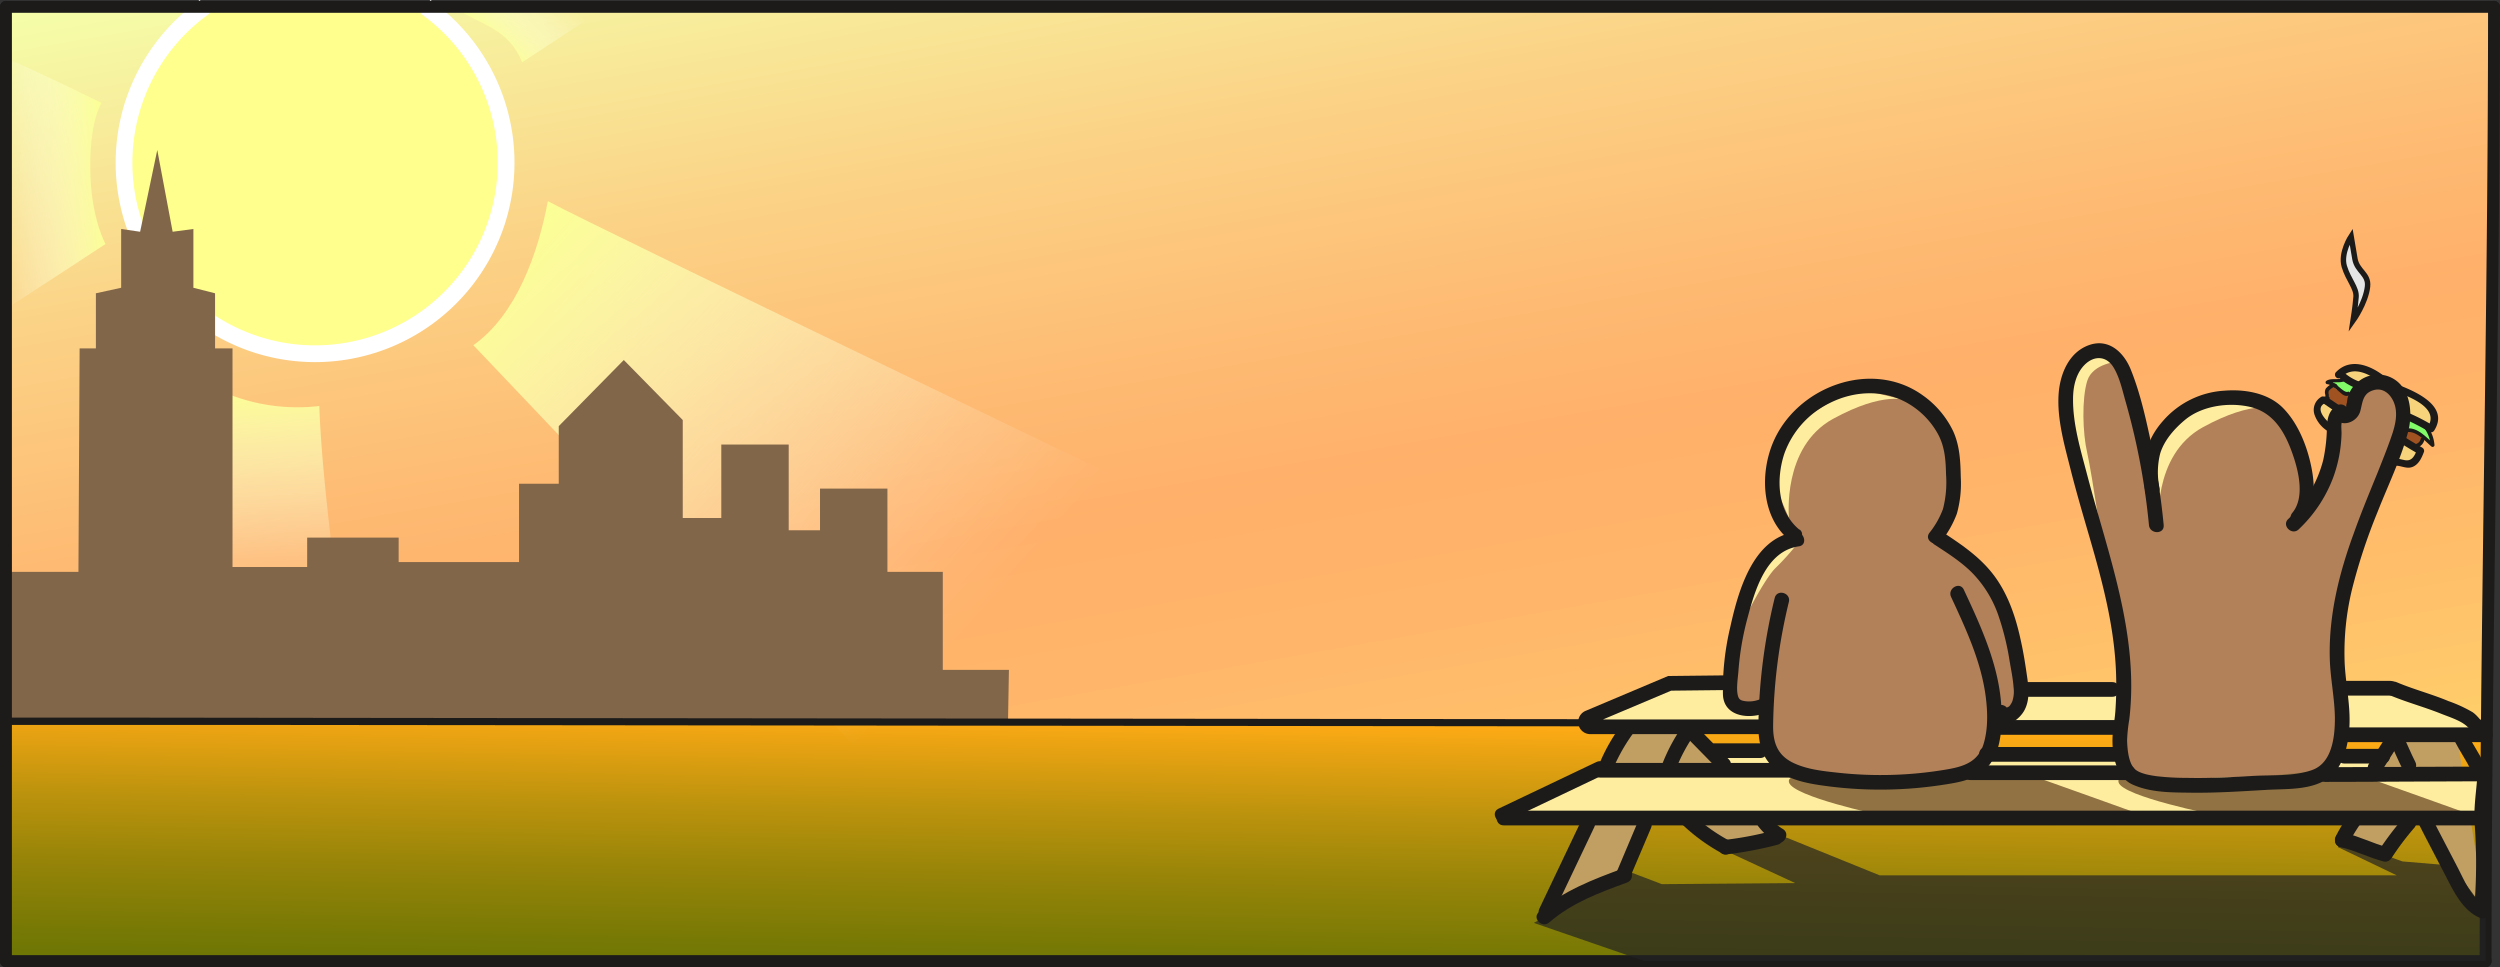 <svg xmlns="http://www.w3.org/2000/svg" xmlns:xlink="http://www.w3.org/1999/xlink" viewBox="0 0 680.48 263.26"><rect x="0" y="0" width="680.48" height="263.26" fill="#333333" stroke="none"/><defs><style>.a{fill:url(#a);}.b{fill:url(#b);}.c{fill:url(#c);}.d{fill:url(#d);}.e{fill:url(#e);}.f{fill:url(#f);}.g{fill:#ffff8d;stroke:#fff;stroke-width:4.56px;}.g,.s,.t{stroke-miterlimit:10;}.h{fill:#826649;}.i{fill:#1c1b1a;}.j{fill:#f7d47c;}.k{fill:#ffed9f;}.l{fill:#c19f63;}.m{fill:#232323;opacity:0.7;}.n{fill:#b28159;}.o{fill:#917343;}.p{fill:#e5e5e5;}.q{fill:#a05320;}.r{fill:#81fc68;}.s,.t{fill:none;stroke:#1c1b1a;}.s{stroke-width:4px;}.t{stroke-width:1.48px;}</style><linearGradient id="a" x1="308.07" y1="-52.17" x2="372.33" y2="312.27" gradientUnits="userSpaceOnUse"><stop offset="0" stop-color="#f5ffaa"/><stop offset="0.01" stop-color="#f5fda8"/><stop offset="0.23" stop-color="#fbd387"/><stop offset="0.41" stop-color="#feba72"/><stop offset="0.51" stop-color="#ffb06a"/><stop offset="0.63" stop-color="#ffb66a"/><stop offset="0.78" stop-color="#ffc66a"/><stop offset="0.95" stop-color="#ffe16a"/><stop offset="1" stop-color="#ffea6a"/></linearGradient><linearGradient id="b" x1="337.73" y1="308.2" x2="339.86" y2="183.79" gradientUnits="userSpaceOnUse"><stop offset="0" stop-color="#4f6a00"/><stop offset="0.12" stop-color="#536c01"/><stop offset="0.26" stop-color="#617102"/><stop offset="0.4" stop-color="#777905"/><stop offset="0.55" stop-color="#968408"/><stop offset="0.7" stop-color="#bd930d"/><stop offset="0.85" stop-color="#eda413"/><stop offset="0.9" stop-color="#ffab15"/></linearGradient><linearGradient id="c" x1="277.93" y1="533.63" x2="277.93" y2="609.83" gradientTransform="translate(-164.13 46.2) rotate(-2.55)" gradientUnits="userSpaceOnUse"><stop offset="0" stop-color="#fbff94"/><stop offset="0.23" stop-color="#fcffb8" stop-opacity="0.66"/><stop offset="0.44" stop-color="#fdffd7" stop-opacity="0.38"/><stop offset="0.61" stop-color="#feffec" stop-opacity="0.17"/><stop offset="0.74" stop-color="#fffffa" stop-opacity="0.05"/><stop offset="0.81" stop-color="#fff" stop-opacity="0"/></linearGradient><linearGradient id="d" x1="362.68" y1="444.36" x2="382.64" y2="424.4" xlink:href="#c"/><linearGradient id="e" x1="375.99" y1="486.72" x2="518.02" y2="628.76" xlink:href="#c"/><linearGradient id="f" x1="255.09" y1="476.03" x2="226.61" y2="476.03" gradientTransform="translate(-164.13 46.2) rotate(-2.55)" gradientUnits="userSpaceOnUse"><stop offset="0" stop-color="#fbff94"/><stop offset="1" stop-color="#fff" stop-opacity="0"/></linearGradient></defs><title>sunset</title><polygon class="a" points="676.54 258.63 1.62 258.63 1.62 1.87 678.86 1.87 676.54 258.63"/><rect class="b" x="1.62" y="196.33" width="674.92" height="66"/><path class="c" d="M177.62,641.36c0.42,1.48-6.54-44.46-7.32-69.18a51.13,51.13,0,0,1-29.56-5.42L102.89,625Z" transform="translate(-83.38 -461.67)"/><path class="d" d="M206.61,463.54c8.41,5.26,15.12,5.92,18.91,15.09,7.45-4.93,14.92-9.81,22.92-15.09" transform="translate(-83.38 -461.67)"/><path class="e" d="M212.22,555.63c11.72-8.27,17.66-25.1,20.28-39.21,13.7,7.42,182.2,88.28,182.44,88.38L343,693.24Z" transform="translate(-83.38 -461.67)"/><path class="f" d="M85,477.54c6.37,2.49,26,12.13,26,12.13s-3.51,5.36-3,19.86c0.42,12,4.1,18.55,4.1,18.55S84.5,546.24,85,545.62V477.54Z" transform="translate(-83.38 -461.67)"/><path class="g" d="M199.21,463.53a52,52,0,1,1-60.14,0" transform="translate(-83.38 -461.67)"/><polygon class="h" points="1.62 155.66 21.35 155.66 21.67 94.83 26.1 94.83 26.1 79.83 32.98 78.33 32.98 62.33 38.14 63.08 42.81 40.83 46.99 63.08 52.64 62.33 52.64 78.33 58.54 79.83 58.54 94.83 63.29 94.83 63.29 154.33 83.61 154.33 83.61 146.33 108.51 146.33 108.51 152.99 141.28 152.99 141.28 131.66 152.09 131.66 152.09 115.99 169.79 97.99 185.84 114.33 185.84 140.99 196.33 140.99 196.33 120.99 214.68 120.99 214.68 144.33 223.2 144.33 223.2 132.99 241.55 132.99 241.55 155.66 256.62 155.66 256.62 182.34 274.62 182.34 274.37 196.58 1.62 196.33 1.62 155.66"/><path class="i" d="M85,465.16H762.23a1.62,1.62,0,0,0,0-3.24H85a1.62,1.62,0,0,0,0,3.24h0Z" transform="translate(-83.38 -461.67)"/><path class="i" d="M83.38,463.54V723.3a1.62,1.62,0,0,0,3.24,0V463.54a1.62,1.62,0,0,0-3.24,0h0Z" transform="translate(-83.38 -461.67)"/><path class="i" d="M85,724.94H759.92a1.64,1.64,0,0,0,0-3.29H85a1.64,1.64,0,0,0,0,3.29h0Z" transform="translate(-83.38 -461.67)"/><path class="i" d="M760.61,463.54c0,67.46-1.4,134.9-2,202.35q-0.27,28.7-.29,57.4a1.62,1.62,0,0,0,3.24,0c0-67.46,1.4-134.9,2-202.35q0.27-28.7.29-57.4a1.62,1.62,0,0,0-3.24,0h0Z" transform="translate(-83.38 -461.67)"/><path class="i" d="M85,659l25.23,0,51.82,0,71.64,0.07,85.2,0.09,92.72,0.1,93.46,0.1,87.41,0.09,75.32,0.08,57,0.05,31.9,0h3.21a1,1,0,0,0,0-2l-24.86,0-51.53,0-71.43-.07L527,657.44l-92.67-.1-93.49-.1-87.52-.09-75.51-.08L120.56,657l-32.25,0H85a1,1,0,0,0,0,2h0Z" transform="translate(-83.38 -461.67)"/><path class="j" d="M741.9,585.16s-1.47,5.59-16.7-2.31c-13.07-6.78-10.8-10.73-10.8-10.73l0.79-2.09s9.14,4.31,14.61,7.7S741.9,585.16,741.9,585.16Z" transform="translate(-83.38 -461.67)"/><path class="j" d="M719.89,563.71s2.5-5.66,15.18,1.82,10.8,10.73,10.8,10.73l-0.79,2.09s-9.14-4.31-14.61-7.7S719.89,563.71,719.89,563.71Z" transform="translate(-83.38 -461.67)"/><path class="k" d="M735.5,650l-197.66-2.34L516,658l36.54,2L759,661.67s-0.27-2.82-2.26-3.8S735.5,650,735.5,650Z" transform="translate(-83.38 -461.67)"/><polygon class="k" points="469.86 210.33 466.62 204.33 646.53 204.33 647.09 210.33 469.86 210.33"/><polygon class="l" points="443.08 198.3 421.54 246.67 437.4 240.14 443.08 237.13 454.46 210.33 461.29 224.76 469.83 230.56 483.29 227.99 460.59 199.36 443.08 198.3"/><polyline class="m" points="464.9 229.36 488.65 240.37 452.34 240.66 443.08 237.13 417.5 251.21 447.69 261.62 676.54 261.62 676.54 251.61 676.54 251.4 676.54 246.83 676.54 246.68 676.54 237.13 667.47 235.62 653.92 234.47 637.53 228.62 636.35 230.57 652.37 238.26 511.63 238.26 486.29 227.99"/><polygon class="l" points="652.12 200.7 637.53 228.62 648.62 232.58 659.29 219.33 667.47 235.62 676.54 247.91 668.62 199.7 652.12 200.7"/><polygon class="k" points="408.88 221.83 435.53 209.13 485.83 209.13 670 210.66 677.37 211.08 676.54 221.83 676.54 223.33 408.88 221.83"/><path class="n" d="M592,566.67c21.38,1.23,22.81,14,23,20s-2.11,17.18-4.34,20.5,11.51,7.64,11.51,7.64a38.87,38.87,0,0,1,7.34,14.38c2.27,8.61,5.79,14.6,4.23,20.15s-4.4,7.44-4.4,7.44-3.4,1.31-5.27,7.23-9.6,10.32-21.8,10.42-26.58,2.33-31.87-3.08-6.53-7.6-6.32-12.83-4.55-3.83-4.55-3.83-7.05-1.5-6.26-5.34,1.63-15.91,3-21.12,3.56-13.53,7.32-15.87,7.75-5.44,7.75-5.44-1.66.57-3.36-4.23-3.38-11.09-1.3-16.44,5.6-11.24,9-13.54S587,566.38,592,566.67Z" transform="translate(-83.38 -461.67)"/><path class="n" d="M695.75,570.56c10.1,2.44,14.47,11.27,15.49,15.12,0.92,3.49,0,13.33,0,13.33s6.66-7.69,7-12.5-0.62-10.52.87-12.42,3.7,0,4.3-1.36a39.71,39.71,0,0,1,3.45-5.94c1.58-2.25,6.68-4,8.23-1.27s3.43,9.18,3,11.85-9,20.33-11.19,26.38-8.26,21.73-7.75,27.23-0.45,16.68.73,20.92,1.7,10.43-.6,14.08-11.13,10.08-17.13,8-26,.45-28.67,0-10.82,1-11.88-6,0.19-19.45,0-22.93,0.54-9.8-1.79-15,0-11.9-3.48-16.7-4.49-15.32-5.87-20.56-4-13.36-4.32-19.14S646.6,560,649.59,558s4.72-3.73,7.14-2.16,6.36,4.6,7.36,9.11,2.76,16.76,3.38,18.3,3.07-3.78,5.54-6.42a28.06,28.06,0,0,1,10.8-6.3A21.58,21.58,0,0,1,695.75,570.56Z" transform="translate(-83.38 -461.67)"/><path class="k" d="M570.33,602.67s-2-19.33,12-27,20-5,20-5l-14.51-3.48-17.15,10.68-4.88,14.31Z" transform="translate(-83.38 -461.67)"/><path class="k" d="M671,604.95s-2-19.33,12-27,20-5,20-5l-14.51-3.48-16.55,8.93-3.21,12.29Z" transform="translate(-83.38 -461.67)"/><path class="k" d="M660,560.09s-7,.39-8.5,5.28-1.25,14.22,0,19.55,5.08,31.35,5.08,31.35-10.83-34.53-10.49-42.67,0.91-12.84,4.41-14.34S655.91,555.21,660,560.09Z" transform="translate(-83.38 -461.67)"/><path class="k" d="M555.53,636.75c-0.54-.78,7.55-17,11.14-20.48a67.64,67.64,0,0,0,5.87-6.52s-1.7-2.5-5.87,1.25-6.92,10.73-8,13.49S555.53,636.75,555.53,636.75Z" transform="translate(-83.38 -461.67)"/><path class="o" d="M595.1,683.51s-23.64-5-24.76-8.86,14.75-.34,23.35-0.29S628.28,670,634.14,672s34.59,12.33,34.59,12.33Z" transform="translate(-83.38 -461.67)"/><path class="o" d="M686.4,683.51s-25.22-5-26.35-8.86,14.75-.34,23.35-0.29S718,670,723.86,672s34.65,12.33,34.65,12.33Z" transform="translate(-83.38 -461.67)"/><path class="p" d="M723.33,525.36s-2.12,5-2,6.65,3.07,7.21,3.22,8.63a78.55,78.55,0,0,1-.66,7.93s3.64-4.95,4-9.07a32.61,32.61,0,0,1-2.36-4.32C724.1,531.84,723.33,525.36,723.33,525.36Z" transform="translate(-83.38 -461.67)"/><path class="q" d="M716.88,567.63c-0.29.72-.71,2.07,0,2.93a21.27,21.27,0,0,0,3.54,2.53l2.55,0.82,1.42-3.14L723.75,569s0.09,0.29-1.17,0a18.52,18.52,0,0,1-3.25-1.33l-1.2-1Z" transform="translate(-83.38 -461.67)"/><path class="q" d="M738.36,578.79s2.48,0.13,3.38.85a3.28,3.28,0,0,1,1.05,1.91l-0.89,1.28-1.47.53-3.18-1.22Z" transform="translate(-83.38 -461.67)"/><path class="r" d="M717.42,565.36l3.33,2.64a7.51,7.51,0,0,0,2.51,1l1.77-1.8L723.26,566l-1.84-1.24-1.68.61h-2.31Z" transform="translate(-83.38 -461.67)"/><polygon class="r" points="659.41 115.33 661.29 116.88 662.15 119.4 662.5 120.47 660.65 119.88 658.36 117.97 655.88 117.2 654.56 117.22 655.66 113.68 657.05 113.68 659.41 115.33"/><path class="s" d="M553,647.5l-15.16.17L515.75,657a1.3,1.3,0,0,0,.48,2.5H562.5" transform="translate(-83.38 -461.67)"/><path class="i" d="M572,606.49c-11.57,1.66-15.53,16.27-17.65,25.85a73.12,73.12,0,0,0-2,18.41c0.23,5.62,6.29,6.69,10.84,5.23,2.44-.79,1.4-4.65-1.06-3.86a7.76,7.76,0,0,1-3.32.45c-1.56-.18-2.16-0.38-2.45-1.82-0.39-1.91.07-4.53,0.21-6.46a77.07,77.07,0,0,1,2.36-14c2-7.53,5-18.61,14.09-19.91,2.54-.36,1.46-4.22-1.06-3.86h0Z" transform="translate(-83.38 -461.67)"/><path class="i" d="M566.43,624.46A154.42,154.42,0,0,0,562,659.34c0,4.48.93,8.67,4.56,11.6,3.32,2.68,7.65,3.74,11.79,4.38a111.53,111.53,0,0,0,33.71,0c4.48-.68,9.44-1.42,12.52-5.1s3.56-8.64,3.62-13.11c0.18-12.37-5.17-24-10.29-34.94-1.09-2.33-4.54-.3-3.45,2,4,8.64,8.2,17.59,9.42,27.15,0.54,4.2.66,8.88-.63,13-1.5,4.75-5.41,6-9.9,6.77a106.61,106.61,0,0,1-29.75.9c-4.09-.44-8.56-0.91-12.3-2.77-4.13-2.06-5.31-5.47-5.29-9.9a149.5,149.5,0,0,1,4.29-33.82c0.59-2.5-3.26-3.57-3.86-1.06h0Z" transform="translate(-83.38 -461.67)"/><path class="i" d="M609.66,609.73c3.65,2.38,7.38,4.72,10.48,7.81A31.11,31.11,0,0,1,627.26,629a73.09,73.09,0,0,1,3.15,12.79c0.4,2.32.89,4.69,1.05,7a8.46,8.46,0,0,1-.32,3.7,4.6,4.6,0,0,1-.94,1.51q-1.14.37-.38,1.25l-0.51,1.95,0.26-.25c1.85-1.8-1-4.63-2.83-2.83-1.61,1.57-.54,3.94,1.49,4.51,2.37,0.66,4.84-1.43,6-3.31,1.61-2.7,1.4-5.85,1-8.84-0.49-3.43-1-6.87-1.76-10.26-1.32-6.26-3.37-12.54-7.21-17.74s-9.17-8.74-14.54-12.24c-2.16-1.41-4.17,2.05-2,3.45h0Z" transform="translate(-83.38 -461.67)"/><path class="i" d="M573.16,605.84c-6-4.92-6.38-13.66-4.13-20.59a24.47,24.47,0,0,1,12.34-13.85c6.94-3.5,15.18-3.78,21.87.38a21.77,21.77,0,0,1,7.62,8c1.91,3.51,2.13,7.18,2.22,11.1a29.12,29.12,0,0,1-.84,9.35,23.64,23.64,0,0,1-3.72,6.52c-1.5,2.09,2,4.09,3.45,2a27.17,27.17,0,0,0,4.06-7.28,30.42,30.42,0,0,0,1.06-9.87C617,587.23,616.83,583,615,579a25.35,25.35,0,0,0-8.18-9.67c-14-10.14-34.6-2.36-40.92,13-3.47,8.46-3.05,20.11,4.49,26.29,2,1.62,4.82-1.19,2.83-2.83h0Z" transform="translate(-83.38 -461.67)"/><path class="i" d="M519,673.33h51.33c2.57,0,2.58-4,0-4H519c-2.57,0-2.58,4,0,4h0Z" transform="translate(-83.38 -461.67)"/><path class="i" d="M493.27,685.23l26.65-12.7c2.32-1.11.3-4.56-2-3.45l-26.65,12.7c-2.32,1.11-.3,4.56,2,3.45h0Z" transform="translate(-83.38 -461.67)"/><path class="i" d="M492.67,686.33H758.92c2.57,0,2.58-4,0-4H492.67c-2.57,0-2.58,4,0,4h0Z" transform="translate(-83.38 -461.67)"/><path class="i" d="M619.67,674h43c2.57,0,2.58-4,0-4h-43c-2.57,0-2.58,4,0,4h0Z" transform="translate(-83.38 -461.67)"/><path class="i" d="M627.67,661.67h32c2.57,0,2.58-4,0-4h-32c-2.57,0-2.58,4,0,4h0Z" transform="translate(-83.38 -461.67)"/><path class="i" d="M672.33,604.69a198.22,198.22,0,0,0-3.42-22.34c-1.44-6.75-3-13.82-5.6-20.21-1.92-4.65-6-8.45-11.36-6.52-5.53,2-7.9,8-8.24,13.45-0.43,6.79,1.63,13.87,3.27,20.38,1.59,6.29,3.43,12.52,5.24,18.75,3.49,12,6.68,24.1,7.13,36.65a98.44,98.44,0,0,1-.2,10.62c-0.16,2.14-.61,4.24-0.73,6.38-0.26,4.67.67,11.21,5.41,13.36,5,2.26,10.77,2.16,16.13,2.23,6.79,0.08,13.57-.38,20.34-0.77,5.22-.3,11.62.11,16.25-2.79s6-9.22,6.32-14.32c0.34-5.93-1.05-11.76-1.3-17.66a73,73,0,0,1,2-19.77,155,155,0,0,1,6.89-20.93c2.8-7.15,6.29-14.3,8.32-21.72,1.53-5.58.75-13.54-5.82-15.53a8.5,8.5,0,0,0-7.45,1.42,8.38,8.38,0,0,0-2.53,3,8,8,0,0,0-.61,1.68q-0.12.65-.2,1.31a2.48,2.48,0,0,0,.33,2.39,2,2,0,0,0-3-1.73c-2.11,1.27-2.64,3.37-2.75,5.7a44.88,44.88,0,0,1-1,9.14,33.22,33.22,0,0,1-9.53,16.08c-1.88,1.77,1,4.59,2.83,2.83a37.46,37.46,0,0,0,9.36-14,37.18,37.18,0,0,0,2.32-12.25c0-1.12-.37-3.32.77-4l-3-1.73c0.48,4.68,6.36,3.56,7.36-.31,0.65-2.5.68-4.81,3.67-5.63s5.16,1.8,5.8,4.45c0.7,2.94-.25,6-1.22,8.73-1.1,3.14-2.35,6.23-3.58,9.32C728.3,595.83,726,601.37,724,607c-4,10.93-6.8,22.32-6.47,34,0.16,5.43,1.34,10.77,1.39,16.2,0,5-.74,12.1-6.16,14.05-4.93,1.78-11,1.32-16.13,1.62-6,.35-12,0.67-18,0.53a71.25,71.25,0,0,1-8.22-.45c-1.73-.24-4.65-0.69-6-2-1.71-1.66-2-5.6-2.05-7.83a44.14,44.14,0,0,1,.59-5.59c2.76-23-5.74-44.83-11.47-66.65-1.74-6.63-3.9-13.71-3.83-20.62,0-3.3.75-6.91,3.18-9.32,2.63-2.61,6-2.39,7.89.82,1.61,2.69,2.32,6,3.17,9q1.52,5.31,2.73,10.69a188.45,188.45,0,0,1,3.69,23.15c0.25,2.54,4.25,2.56,4,0h0Z" transform="translate(-83.38 -461.67)"/><path class="i" d="M671.18,594.47a20.83,20.83,0,0,1,.19-9.37c1.12-3.65,3.91-6.79,6.8-9.18,4.6-3.79,11.76-4.79,17.46-3.54,6.09,1.34,9.22,6.09,11.33,11.64,1.81,4.77,4.09,12.77.38,17.23-1.64,2,1.18,4.81,2.83,2.83,3.57-4.3,3.38-10.26,2.31-15.45-1.15-5.59-3.58-11.73-7.64-15.87s-10.45-5.2-16-4.75a24,24,0,0,0-16.66,8.17c-5.1,5.72-6,12-4.86,19.35,0.39,2.54,4.25,1.46,3.86-1.06h0Z" transform="translate(-83.38 -461.67)"/><path class="i" d="M633.67,651.33h24.67c2.57,0,2.58-4,0-4H633.67c-2.57,0-2.58,4,0,4h0Z" transform="translate(-83.38 -461.67)"/><path class="i" d="M720.67,651H734c2.57,0,2.58-4,0-4H720.67c-2.57,0-2.58,4,0,4h0Z" transform="translate(-83.38 -461.67)"/><path class="i" d="M721.33,663.67h38.58c2.57,0,2.58-4,0-4H721.33c-2.57,0-2.58,4,0,4h0Z" transform="translate(-83.38 -461.67)"/><path class="i" d="M733.74,650.85c4.53,1.92,9.3,3.19,13.86,5,2.08,0.85,4.72,1.65,6.55,2.94s2.85,3.36,4.76,4.56c2.19,1.37,4.2-2.09,2-3.45-1.79-1.12-2.79-3.21-4.55-4.4a37.49,37.49,0,0,0-6.54-3c-4.61-1.94-9.48-3.18-14.07-5.13-2.34-1-4.38,2.45-2,3.45h0Z" transform="translate(-83.38 -461.67)"/><path class="i" d="M716.25,674.5c14.25,0,28.5-.16,42.75-0.17,2.57,0,2.58-4,0-4-14.25,0-28.5.16-42.75,0.17-2.57,0-2.58,4,0,4h0Z" transform="translate(-83.38 -461.67)"/><path class="i" d="M513.9,684.81L502.38,709c-1.1,2.31,2.35,4.35,3.45,2l11.52-24.23c1.1-2.31-2.35-4.35-3.45-2h0Z" transform="translate(-83.38 -461.67)"/><path class="i" d="M505.09,712.75c6.06-5.31,13.68-8.13,21.14-10.85,2.4-.87,1.36-4.74-1.06-3.86-8.15,3-16.3,6.08-22.91,11.88-1.94,1.7.9,4.52,2.83,2.83h0Z" transform="translate(-83.38 -461.67)"/><path class="i" d="M527,700.64L532.79,687c1-2.34-2.46-4.38-3.45-2l-5.74,13.61c-1,2.34,2.46,4.38,3.45,2h0Z" transform="translate(-83.38 -461.67)"/><path class="i" d="M524.73,659A48.36,48.36,0,0,0,519,668.9c-1,2.34,2.45,4.38,3.45,2a48.36,48.36,0,0,1,5.69-9.94c1.53-2.07-1.94-4.07-3.45-2h0Z" transform="translate(-83.38 -461.67)"/><path class="i" d="M539.77,670.47a45.18,45.18,0,0,1,4.91-9c1.47-2.12-2-4.12-3.45-2a49.58,49.58,0,0,0-5.31,9.95c-1,2.39,2.91,3.43,3.86,1.06h0Z" transform="translate(-83.38 -461.67)"/><path class="i" d="M760.92,708.35A146,146,0,0,0,761,686.5c-0.4-4.54.39-9.24,0.72-13.75,0.19-2.57-3.81-2.56-4,0-0.33,4.52-1.12,9.21-.72,13.75a146,146,0,0,1-.11,21.84c-0.16,2.57,3.84,2.56,4,0h0Z" transform="translate(-83.38 -461.67)"/><path class="i" d="M741.77,686c2.39,4.76,4.93,9.44,7.35,14.19,2.14,4.2,4.67,9.41,9.26,11.31,2.38,1,3.41-2.89,1.06-3.86-3.37-1.39-5.41-6.61-7-9.65-2.4-4.68-4.9-9.31-7.25-14-1.15-2.3-4.61-.28-3.45,2h0Z" transform="translate(-83.38 -461.67)"/><path class="i" d="M740.81,669.06c-1.29-2.52-2.32-5.16-3.59-7.69-1.15-2.3-4.6-.28-3.45,2,1.26,2.53,2.3,5.17,3.59,7.69,1.17,2.29,4.62.27,3.45-2h0Z" transform="translate(-83.38 -461.67)"/><path class="i" d="M751.65,663.63c1.32,2.55,2.95,4.94,4.25,7.5,1.17,2.29,4.62.27,3.45-2-1.3-2.56-2.93-4.95-4.25-7.5-1.18-2.29-4.64-.27-3.45,2h0Z" transform="translate(-83.38 -461.67)"/><path class="i" d="M542.55,662.45l8.58,8.75c1.81,1.84,4.63-1,2.83-2.83l-8.58-8.75c-1.81-1.84-4.63,1-2.83,2.83h0Z" transform="translate(-83.38 -461.67)"/><path class="i" d="M562.16,686.82a16.23,16.23,0,0,0,4.48,3.94c2.21,1.33,4.22-2.12,2-3.45A13.31,13.31,0,0,1,565,684a2,2,0,0,0-2.83,0,2.05,2.05,0,0,0,0,2.83h0Z" transform="translate(-83.38 -461.67)"/><path class="i" d="M553.21,694.24a98.57,98.57,0,0,0,14-2.64c2.49-.65,1.43-4.51-1.06-3.86a91.16,91.16,0,0,1-12.93,2.5c-2.53.29-2.56,4.29,0,4h0Z" transform="translate(-83.38 -461.67)"/><path class="i" d="M541.43,686.22A50.76,50.76,0,0,0,552.2,694c2.27,1.21,4.29-2.24,2-3.45a46.69,46.69,0,0,1-10-7.12c-1.88-1.76-4.71,1.06-2.83,2.83h0Z" transform="translate(-83.38 -461.67)"/><path class="i" d="M732.34,663l-4.16,6.56c-1.38,2.18,2.08,4.19,3.45,2l4.16-6.56c1.38-2.18-2.08-4.19-3.45-2h0Z" transform="translate(-83.38 -461.67)"/><path class="i" d="M722.52,683.74a43.15,43.15,0,0,0-3.34,5.54,2.07,2.07,0,0,0,.72,2.74,2,2,0,0,0,2.74-.72,43.15,43.15,0,0,1,3.34-5.54c1.37-2.19-2.09-4.2-3.45-2h0Z" transform="translate(-83.38 -461.67)"/><path class="i" d="M720.38,692.22c4,0.93,7.73,2.85,11.71,3.91,2.49,0.66,3.55-3.2,1.06-3.86-4-1.06-7.69-3-11.71-3.91-2.51-.58-3.57,3.28-1.06,3.86h0Z" transform="translate(-83.38 -461.67)"/><path class="i" d="M734.35,695.21a75.82,75.82,0,0,1,6.19-8.23c1.68-1.93-1.14-4.78-2.83-2.83a83.5,83.5,0,0,0-6.82,9c-1.42,2.16,2,4.16,3.45,2h0Z" transform="translate(-83.38 -461.67)"/><path class="i" d="M550,668h12.5c2.57,0,2.58-4,0-4H550c-2.57,0-2.58,4,0,4h0Z" transform="translate(-83.38 -461.67)"/><path class="i" d="M624,669h36c2.57,0,2.58-4,0-4H624c-2.57,0-2.58,4,0,4h0Z" transform="translate(-83.38 -461.67)"/><path class="i" d="M721.5,669.5H732c2.57,0,2.58-4,0-4H721.5c-2.57,0-2.58,4,0,4h0Z" transform="translate(-83.38 -461.67)"/><path class="i" d="M720.55,564.95a15.69,15.69,0,0,0,4.44,2.5c1.21,0.44,1.73-1.49.53-1.93a12.74,12.74,0,0,1-3.56-2c-1-.79-2.42.61-1.41,1.41h0Z" transform="translate(-83.38 -461.67)"/><path class="i" d="M720.59,564.41c3.14-3.28,7.51-1.06,10.53,1.2,1,0.77,2-1,1-1.73C728.32,561,723,559,719.18,563a1,1,0,0,0,1.41,1.41h0Z" transform="translate(-83.38 -461.67)"/><path class="i" d="M715.82,571.5l3.62,2.45c1.07,0.72,2.07-1,1-1.73l-3.62-2.45c-1.07-.72-2.07,1-1,1.73h0Z" transform="translate(-83.38 -461.67)"/><path class="i" d="M715.22,569.69a4.1,4.1,0,0,0-1.87,4.79,8.56,8.56,0,0,0,4,4.76,1,1,0,0,0,1-1.73c-1.5-.95-5.21-4.58-2.15-6.09,1.15-.57.14-2.3-1-1.73h0Z" transform="translate(-83.38 -461.67)"/><path class="i" d="M716.48,569.78l0,0.06,0.56-.23c0.26,0.07.22,0.13,0.22-.21a2.74,2.74,0,0,0,0-.32,1.7,1.7,0,0,1,0-1c0.15-.24,1.24-1.22,1.49-1a0.5,0.5,0,0,0,.71-0.71,1.17,1.17,0,0,0-1.47-.17,5.11,5.11,0,0,0-1.53,1.22,2.12,2.12,0,0,0-.14,1.72c0.06,0.53-.16,1.21.54,1.41a0.51,0.51,0,0,0,.56-0.23l0-.06c0.3-.57-0.57-1.08-0.86-0.5h0Z" transform="translate(-83.38 -461.67)"/><path class="i" d="M721.25,564.44c-1.29.84-3.3,0-4.62,0.88a0.5,0.5,0,0,0,.25.93c1,0.1,2.32,1.29,3.07,1.91s1.6,1.64,2.77,1.15c0.58-.25.33-1.21-0.27-1-0.78.33-2.39-1.37-3.07-1.84a5.94,5.94,0,0,0-2.5-1.25l0.25,0.93c1.29-.84,3.3,0,4.63-0.87a0.5,0.5,0,0,0-.5-0.86h0Z" transform="translate(-83.38 -461.67)"/><path class="i" d="M734.78,588.51c1.89-.44,3.59,1.1,5.52.14,1.55-.77,2.28-2.45,2.87-4a1,1,0,0,0-.46-1.13q-2.4-1.38-4.74-2.84a1,1,0,0,0-1,1.73q2.34,1.47,4.74,2.84l-0.46-1.13c-0.58,1.52-1.33,3.16-3.24,2.81-1.32-.24-2.39-0.68-3.74-0.36a1,1,0,0,0,.53,1.93h0Z" transform="translate(-83.38 -461.67)"/><path class="i" d="M737.95,575.79a49.57,49.57,0,0,1,6.63,3.42,1,1,0,0,0,1.37-.36c4.41-6.94-5.93-11-10.7-12.77-1.21-.44-1.73,1.49-0.53,1.93,3.49,1.28,12.94,4.42,9.51,9.83l1.37-.36a52.9,52.9,0,0,0-7.11-3.62c-1.18-.5-1.7,1.44-0.53,1.93h0Z" transform="translate(-83.38 -461.67)"/><path class="i" d="M738.07,579.37c2.87-.71,5.13,2.14,7.11,3.82a0.51,0.51,0,0,0,.85-0.35,9.88,9.88,0,0,0-2-5.25c-0.38-.51-1.25,0-0.86.5a9,9,0,0,1,1.82,4.74l0.85-.35c-2.33-2-4.69-4.91-8.08-4.07a0.5,0.5,0,0,0,.27,1h0Z" transform="translate(-83.38 -461.67)"/><path class="i" d="M741.14,583.52a2.77,2.77,0,0,0,2.13-2.13c0.13-.63-0.83-0.9-1-0.27a1.79,1.79,0,0,1-1.43,1.43c-0.63.13-.36,1.1,0.27,1h0Z" transform="translate(-83.38 -461.67)"/><path class="t" d="M723.33,526s-2.95,4.52-1.85,8.19,3.38,5.82,3.2,8.29-0.8,6.43-.8,6.43,3.41-4.77,3.92-9.24c0.39-3.46-2.83-4.11-3.43-7.54S723.33,526,723.33,526Z" transform="translate(-83.38 -461.67)"/></svg>